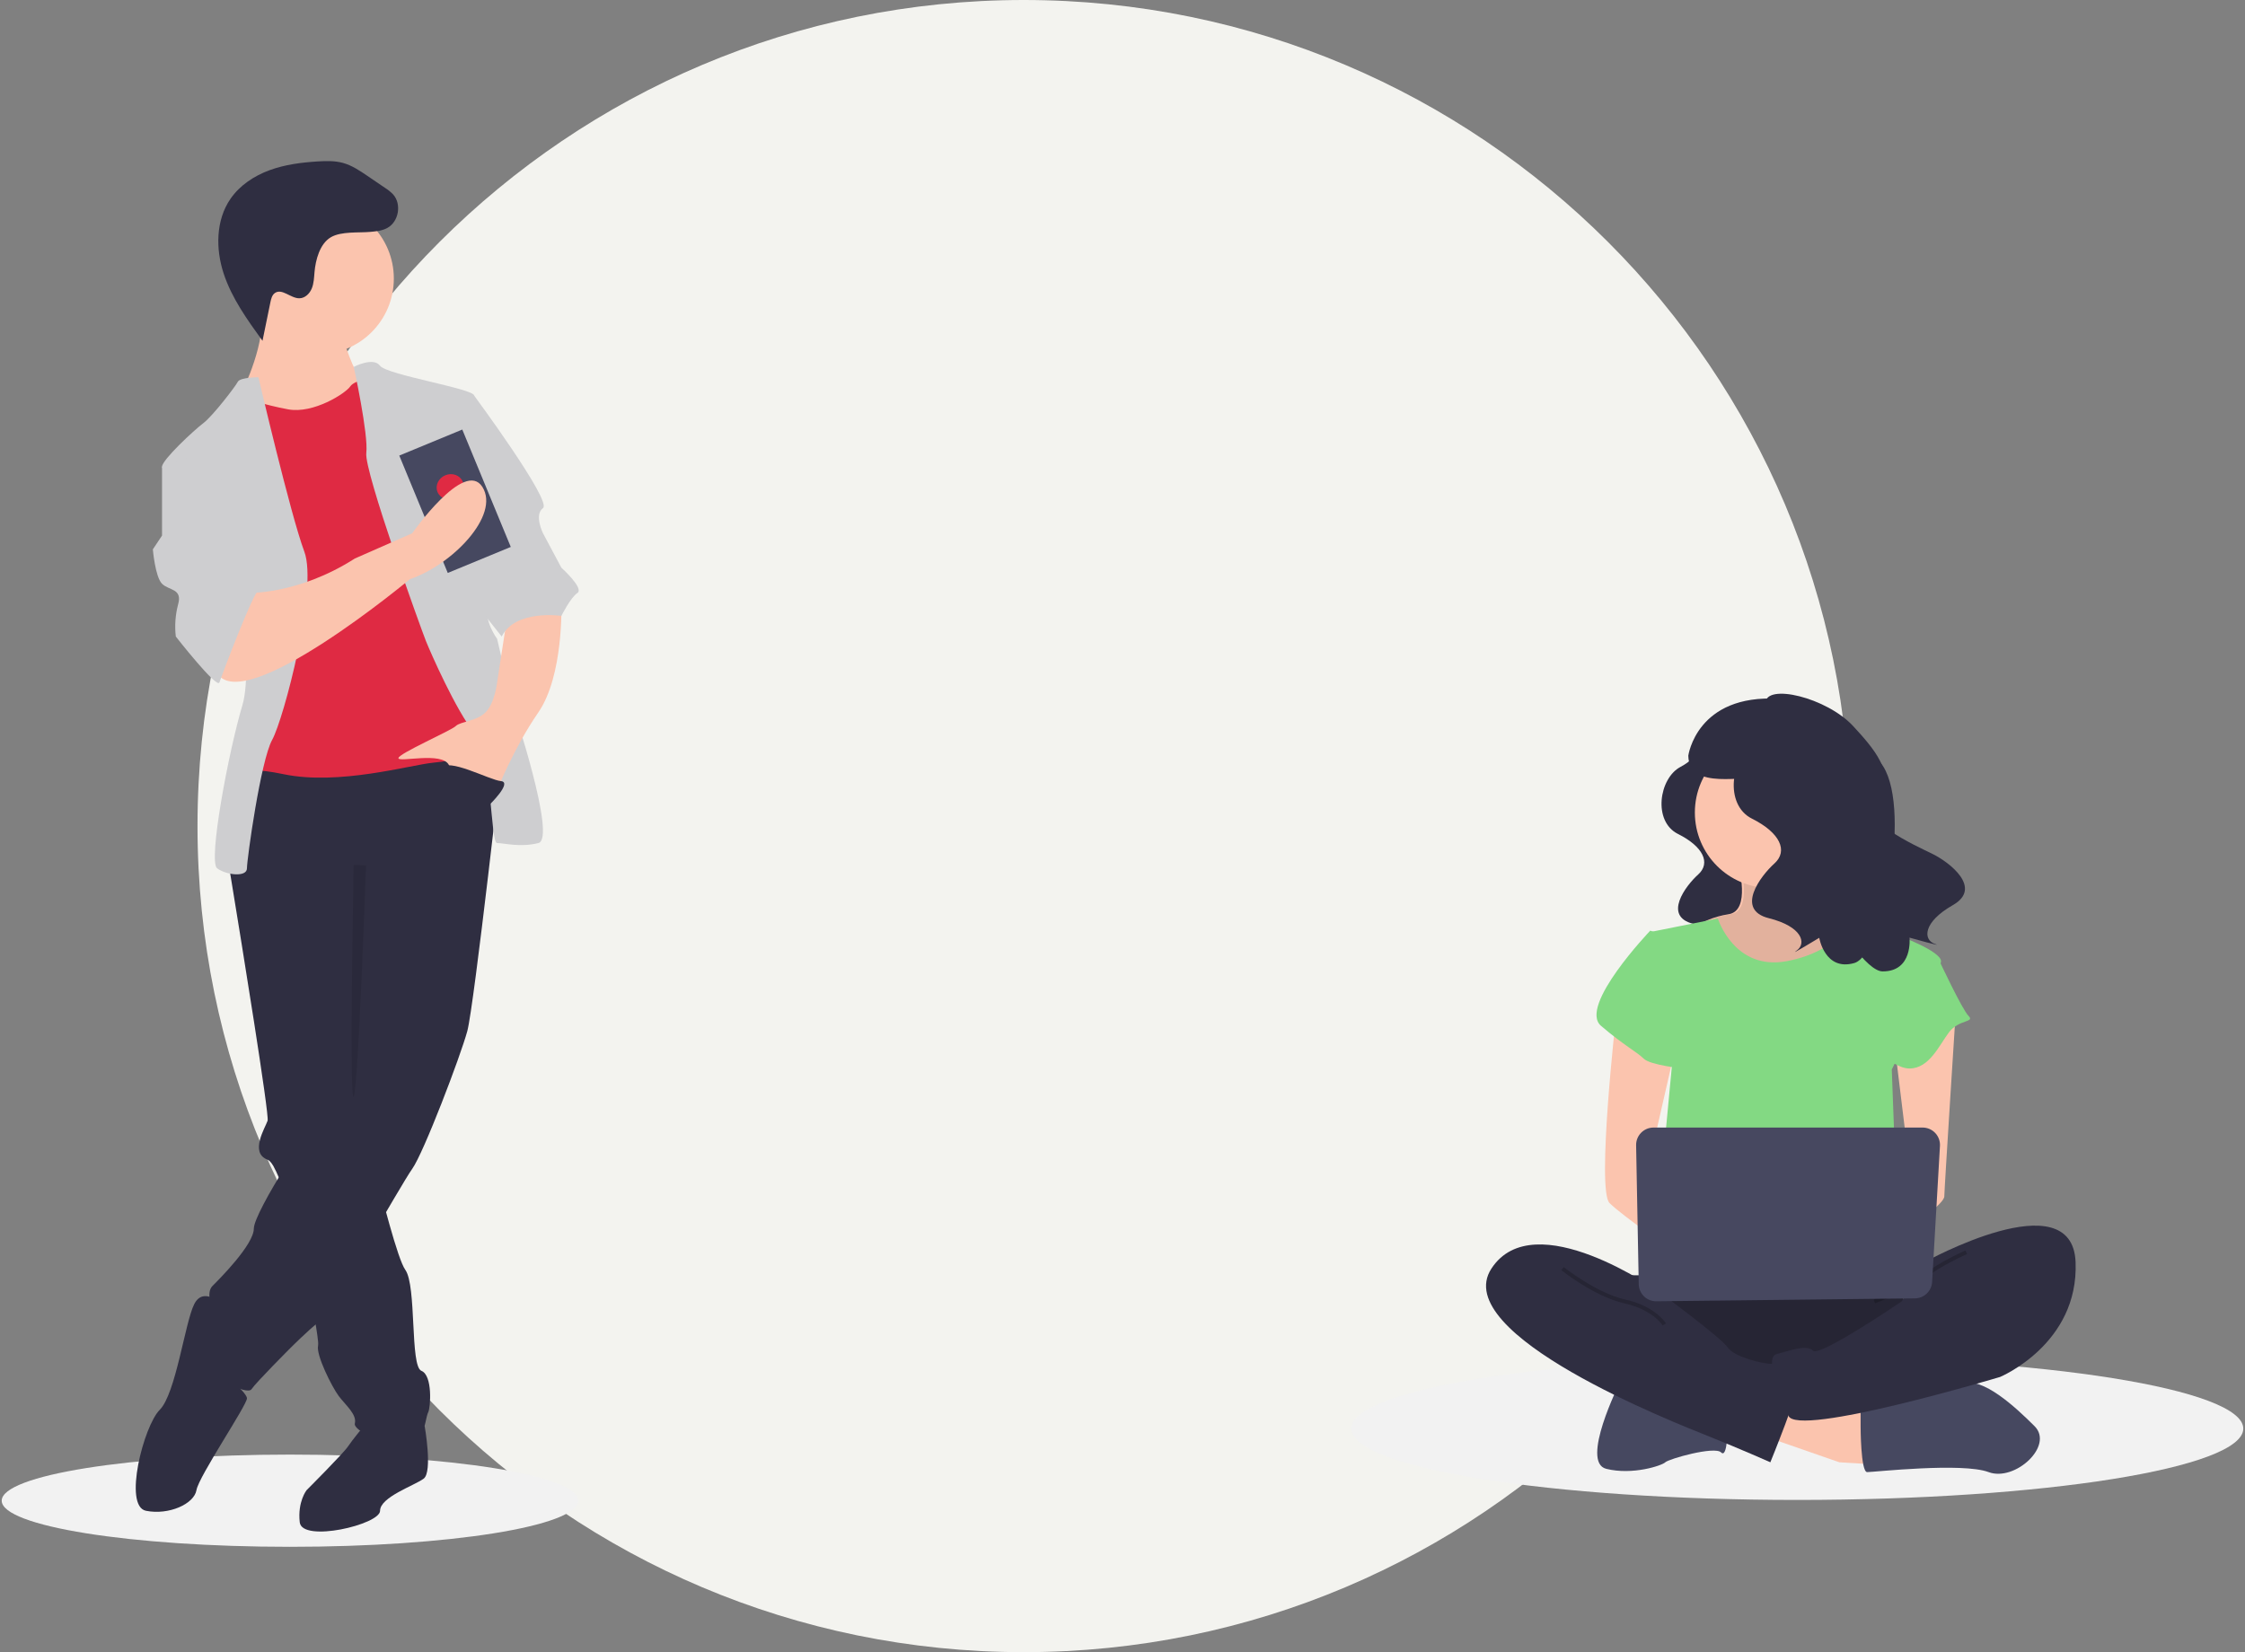 <svg width="1023" height="753" viewBox="0 0 1023 753" fill="none" xmlns="http://www.w3.org/2000/svg">
<rect x="0" y="0" width="1023" height="753" fill="#808080" stroke="none"/>
<g clip-path="url(#clip0_82_550)">
<path d="M466.5 753C674.435 753 843 584.435 843 376.5C843 168.565 674.435 0 466.5 0C258.565 0 90 168.565 90 376.5C90 584.435 258.565 753 466.5 753Z" fill="#F3F3EF"/>
<path d="M132.121 704.984C204.658 704.984 263.462 695.576 263.462 683.97C263.462 672.364 204.658 662.955 132.121 662.955C59.584 662.955 0.78 672.364 0.78 683.97C0.78 695.576 59.584 704.984 132.121 704.984Z" fill="#F2F2F2"/>
<path d="M818.997 683.622C931.234 683.622 1022.22 669.064 1022.22 651.107C1022.22 633.149 931.234 618.591 818.997 618.591C706.76 618.591 615.774 633.149 615.774 651.107C615.774 669.064 706.76 683.622 818.997 683.622Z" fill="#F2F2F2"/>
<path d="M773.844 338.565C773.844 338.565 775.574 344.333 765.77 349.523C755.966 354.714 753.082 374.322 764.617 380.09C776.151 385.857 779.611 393.354 773.844 398.545C768.077 403.735 757.696 417.577 771.537 421.037C785.379 424.497 787.109 431.418 783.072 434.302C779.035 437.185 792.299 429.111 792.299 429.111C792.299 429.111 794.606 442.953 806.717 439.492C818.829 436.032 852.855 370.285 835.554 361.058C818.252 351.83 773.844 338.565 773.844 338.565Z" fill="#2F2E41"/>
<path d="M792.085 394.254C792.085 394.254 798.068 415.192 787.598 416.688C781.102 417.7 774.945 420.266 769.651 424.166L789.094 449.591H824.988L847.422 427.157C847.422 427.157 817.51 404.723 823.493 391.263C829.475 377.802 792.085 394.254 792.085 394.254Z" fill="#FBC4AE"/>
<path opacity="0.1" d="M792.973 394.254C792.973 394.254 798.955 415.192 788.486 416.688C781.989 417.7 775.832 420.266 770.539 424.166L789.981 449.591H825.876L848.31 427.157C848.31 427.157 818.398 404.723 824.38 391.263C830.363 377.802 792.973 394.254 792.973 394.254Z" fill="black"/>
<path d="M803.721 654.488L838.12 666.452L862.049 667.948L860.554 647.009L811.199 632.413L803.721 654.488Z" fill="#FBC4AE"/>
<path d="M847.841 650.001C847.841 650.001 847.841 670.939 850.832 670.939C853.824 670.939 894.205 666.452 906.169 670.939C918.134 675.426 936.081 658.974 927.108 650.001C918.134 641.027 903.497 627.567 894.364 630.558C885.231 633.549 847.841 641.027 847.841 641.027V650.001Z" fill="#464860"/>
<path d="M737.915 630.558C737.915 630.558 719.968 666.452 731.933 669.443C743.897 672.434 757.358 667.948 758.853 666.452C760.349 664.956 781.287 658.974 784.278 661.965C787.269 664.957 787.27 650.001 787.27 650.001L737.915 630.558Z" fill="#464860"/>
<path d="M740.447 581.203C740.447 581.203 712.031 620.089 732.969 630.558C753.907 641.027 854.112 641.027 861.59 630.558C869.068 620.089 872.059 587.186 861.59 584.194C851.121 581.203 740.447 581.203 740.447 581.203Z" fill="#2F2E41"/>
<path opacity="0.2" d="M752.871 581.203C752.871 581.203 724.455 620.089 745.393 630.558C766.331 641.027 866.536 641.027 874.014 630.558C881.492 620.089 884.483 587.186 874.014 584.194C863.545 581.203 752.871 581.203 752.871 581.203Z" fill="black"/>
<path d="M806.712 404.723C825.71 404.723 841.111 389.322 841.111 370.324C841.111 351.327 825.71 335.926 806.712 335.926C787.714 335.926 772.314 351.327 772.314 370.324C772.314 389.322 787.714 404.723 806.712 404.723Z" fill="#FBC4AE"/>
<path d="M752.871 424.608L782.783 418.626C782.783 418.626 790.261 442.555 814.19 438.068C838.12 433.582 844.102 418.626 844.102 418.626C844.102 418.626 862.049 426.104 863.545 426.104C865.04 426.104 884.483 433.582 884.483 438.068C884.483 442.555 862.049 487.423 862.049 487.423L865.04 568.185L754.367 565.194L761.845 485.927L752.871 424.608Z" fill="#83D983"/>
<path d="M736.419 463.051C736.419 463.051 727.446 542.318 733.428 548.3C739.411 554.282 763.34 570.734 763.34 570.734V552.787L751.375 530.353L763.34 478.007L736.419 463.051Z" fill="#FBC4AE"/>
<path d="M891.213 460.808C891.213 460.808 885.979 542.318 885.979 545.309C885.979 548.3 872.518 558.77 868.032 558.77C863.545 558.77 860.554 551.292 860.554 551.292L871.023 539.327L863.545 478.007L891.213 460.808Z" fill="#FBC4AE"/>
<path d="M877.005 575.221C877.005 575.221 944.307 537.831 945.802 575.221C947.298 612.611 911.404 627.567 911.404 627.567C911.404 627.567 818.677 655.372 814.938 645.208C811.199 635.045 803.721 618.593 809.704 617.098C815.686 615.602 823.164 612.611 826.155 615.602C829.146 618.593 866.536 593.168 866.536 593.168L877.005 575.221Z" fill="#2F2E41"/>
<path opacity="0.2" d="M895.989 570.734C895.989 570.734 882.528 576.716 878.041 581.203C873.555 585.69 854.112 593.168 854.112 593.168" stroke="black" stroke-width="1.775" stroke-miterlimit="10"/>
<path d="M760.957 427.157L751.983 424.166C751.983 424.166 719.08 458.565 729.55 467.538C740.019 476.512 746.001 479.503 748.992 482.494C751.983 485.485 766.939 486.981 766.939 486.981L760.957 427.157Z" fill="#83D983"/>
<path d="M870.135 434.635L883.596 437.626C883.596 437.626 894.065 460.06 897.056 463.051C900.047 466.042 892.569 464.547 888.082 470.529C883.596 476.512 879.109 486.981 870.135 486.981C861.162 486.981 849.197 472.025 849.197 472.025L870.135 434.635Z" fill="#83D983"/>
<path d="M755.862 588.681C755.862 588.681 699.03 548.3 679.587 578.212C660.144 608.124 763.34 648.505 778.296 654.487C793.252 660.47 806.712 666.452 806.712 666.452C806.712 666.452 820.173 633.549 820.173 627.567C820.173 621.584 809.704 621.584 806.712 621.584C803.721 621.584 790.261 618.593 787.27 614.106C784.278 609.62 755.862 588.681 755.862 588.681Z" fill="#2F2E41"/>
<path opacity="0.2" d="M712.031 578.212C712.031 578.212 726.987 590.177 740.447 593.168C753.907 596.159 758.394 603.637 758.394 603.637" stroke="black" stroke-width="1.775" stroke-miterlimit="10"/>
<path d="M745.545 521.978L746.74 585.302C746.78 587.394 747.644 589.385 749.146 590.842C750.647 592.299 752.663 593.103 754.755 593.08L872.598 591.756C874.605 591.733 876.53 590.949 877.982 589.563C879.435 588.176 880.307 586.29 880.423 584.285L883.999 522.285C884.062 521.208 883.903 520.129 883.533 519.114C883.164 518.1 882.591 517.172 881.85 516.387C881.109 515.602 880.215 514.977 879.224 514.549C878.233 514.122 877.165 513.902 876.085 513.902H753.471C752.418 513.902 751.375 514.112 750.403 514.519C749.432 514.927 748.551 515.525 747.813 516.277C747.075 517.029 746.495 517.92 746.105 518.899C745.716 519.878 745.525 520.925 745.545 521.978Z" fill="#474860"/>
<path d="M808.55 327.113C808.55 327.113 810.467 333.502 799.606 339.252C788.744 345.002 785.55 366.725 798.328 373.114C811.106 379.503 814.939 387.808 808.55 393.558C802.161 399.308 790.661 414.642 805.995 418.475C821.328 422.309 823.245 429.975 818.772 433.17C814.3 436.364 828.995 427.42 828.995 427.42C828.995 427.42 831.55 442.753 844.967 438.92C858.384 435.087 871.771 365.405 856.815 347.458C842.908 330.77 808.55 327.113 808.55 327.113Z" fill="#2F2E41"/>
<path d="M804.469 320.537C804.472 311.177 832.475 317.903 844.482 330.971C852.796 340.021 865.424 353.637 854.842 363.234C844.26 372.832 872.981 385.413 880.683 389.228C888.386 393.042 903.594 404.707 889.862 412.533C876.13 420.359 876.352 428.258 881.52 430.128C886.687 431.999 870.125 427.347 870.125 427.347C870.125 427.347 871.799 442.802 857.845 442.728C843.892 442.654 803.86 365.97 813.423 344.655C822.315 324.836 804.469 320.537 804.469 320.537Z" fill="#2F2E41"/>
<path d="M810.535 318.486C773.087 316.231 769.328 344.419 769.328 344.419C769.587 360.732 795.492 352.783 802.687 355.215C811.368 348.971 828.1 337.156 840.066 328.724C831.378 322.607 821.144 319.059 810.535 318.486Z" fill="#2F2E41"/>
<path d="M187.828 654.054L193.492 649.847C193.492 649.847 197.241 670.787 193.057 673.925C188.874 677.062 173.187 682.291 173.187 688.566C173.187 694.841 137.629 703.207 136.584 693.795C135.538 684.383 139.721 679.154 139.721 679.154C139.721 679.154 156.454 662.421 158.546 659.283C160.637 656.146 165.866 649.871 165.866 649.871L187.828 654.054Z" fill="#2F2E41"/>
<path d="M104.163 393.648C104.163 393.648 104.32 394.568 104.592 396.252C104.843 397.747 105.188 399.86 105.607 402.464C109.999 429.268 122.81 508.174 121.942 510.778C120.896 513.916 113.576 525.42 121.942 528.557C122.748 528.86 123.616 529.843 124.546 531.391C126.343 534.725 127.824 538.219 128.97 541.828C133.959 556.302 139.292 579.467 142.377 595.51C143.727 602.559 144.647 608.227 144.919 611.197C145.013 611.883 145.024 612.579 144.95 613.268C143.904 617.451 151.225 632.092 154.362 636.275C157.5 640.459 162.729 644.642 161.683 648.825C160.637 653.008 187.828 664.512 190.966 657.192C194.103 649.871 194.103 645.688 195.149 643.596C196.195 641.504 197.241 626.863 192.011 624.772C186.782 622.68 189.92 586.077 184.691 578.756C182.944 576.319 180.278 568.068 177.485 558.143C176.387 554.253 175.279 550.111 174.191 545.959C169.778 528.944 165.866 511.824 165.866 511.824L166.912 389.464L109.393 382.144L107.918 385.396L104.979 391.849L104.163 393.648Z" fill="#2F2E41"/>
<path d="M101.026 594.443C101.026 594.443 92.66 586.077 88.476 594.443C84.293 602.81 80.11 635.23 72.789 642.55C65.469 649.871 56.056 686.474 66.514 688.566C76.972 690.658 88.476 685.429 89.522 679.154C90.568 672.879 112.53 640.459 112.53 637.321C112.53 634.184 97.889 622.68 97.889 622.68L101.026 594.443Z" fill="#2F2E41"/>
<path d="M229.661 336.128C229.661 336.128 216.065 458.488 212.928 469.992C209.79 481.496 193.057 525.42 187.828 532.74C182.599 540.061 149.133 599.672 144.95 602.81C140.767 605.947 132.4 614.313 132.4 614.313C132.4 614.313 116.713 630.001 114.622 633.138C112.53 636.275 94.751 626.863 93.705 620.588C92.66 614.313 94.751 603.855 95.797 599.672C96.843 595.489 93.705 589.214 96.843 586.077C99.98 582.939 115.667 567.252 115.667 559.931C115.667 552.611 142.858 509.733 153.317 500.32C163.775 490.908 161.683 475.221 161.683 475.221V411.427L104.163 393.648C104.163 393.648 107.301 343.449 114.622 343.449C121.942 343.449 218.157 326.716 229.661 336.128Z" fill="#2F2E41"/>
<path d="M144.95 161.478C164.01 161.478 179.462 146.027 179.462 126.966C179.462 107.906 164.01 92.455 144.95 92.455C125.89 92.455 110.438 107.906 110.438 126.966C110.438 146.027 125.89 161.478 144.95 161.478Z" fill="#FBC4AE"/>
<path d="M156.454 154.157C156.454 154.157 160.637 169.845 165.866 174.028C171.095 178.211 152.271 195.99 152.271 195.99L116.713 198.081L110.438 178.211C110.438 178.211 121.942 155.203 118.805 140.562C115.667 125.921 156.454 154.157 156.454 154.157Z" fill="#FBC4AE"/>
<path d="M171.095 171.936C171.095 171.936 161.683 172.982 159.591 176.12C157.5 179.257 142.858 188.669 131.355 186.578C119.851 184.486 112.53 181.349 110.438 182.394C108.347 183.44 104.163 205.402 104.163 205.402L115.667 238.868L113.576 330.899L110.438 355.999C110.438 355.999 104.163 347.632 129.263 352.861C154.362 358.09 186.782 348.678 197.241 347.632C207.699 346.586 225.477 343.449 226.523 337.174C227.569 330.899 223.386 307.891 223.386 307.891L206.653 237.822L196.195 200.173L171.095 171.936Z" fill="#DF2A43"/>
<path d="M161.203 167.216C161.203 167.216 170.049 162.524 173.187 166.707C176.324 170.89 216.065 177.165 216.065 180.303C216.065 183.44 224.432 268.151 222.34 275.471C220.248 282.792 226.523 291.158 226.523 291.158L233.844 322.533C233.844 322.533 253.714 382.144 245.348 384.235C236.981 386.327 229.661 384.235 226.523 384.235C223.386 384.235 224.432 344.495 216.065 334.037C207.699 323.578 196.195 297.433 194.103 292.204C192.011 286.975 165.866 214.814 166.912 206.448C167.958 198.081 161.203 167.216 161.203 167.216Z" fill="#CECED0"/>
<path d="M117.759 171.936C117.759 171.936 109.393 171.936 108.347 174.028C107.301 176.12 96.843 189.715 92.66 192.852C88.476 195.99 73.835 209.585 73.835 212.723C73.835 215.86 104.163 238.868 104.163 238.868C104.163 238.868 116.713 300.571 110.438 321.487C104.163 342.403 94.751 392.602 98.934 395.739C103.118 398.877 112.53 399.923 112.53 395.739C112.53 391.556 118.805 346.586 124.034 337.174C129.263 327.762 144.95 268.151 138.675 251.418C132.4 234.685 117.759 171.936 117.759 171.936Z" fill="#CECED0"/>
<path d="M255.806 275.471C255.806 275.471 256.852 307.891 245.348 324.624C233.844 341.357 226.523 360.182 226.523 360.182C226.523 360.182 207.699 354.953 204.561 348.678C201.424 342.403 181.553 347.632 181.553 345.54C181.553 343.449 205.607 332.991 207.699 330.899C209.79 328.807 217.111 328.807 221.294 324.624C225.477 320.441 226.523 311.029 226.523 311.029L230.706 283.838L255.806 275.471Z" fill="#FBC4AE"/>
<path d="M168.72 105.687C171.375 105.446 174.113 105.181 176.46 103.915C181.717 101.08 183.112 93.005 179.109 88.571C178.006 87.442 176.771 86.45 175.432 85.614L167.483 80.204C163.967 77.81 160.368 75.378 156.267 74.25C152.558 73.23 148.641 73.334 144.802 73.573C137.348 74.036 129.849 74.993 122.839 77.567C115.828 80.14 109.289 84.445 105.043 90.588C98.313 100.327 98.22 113.462 101.927 124.705C105.634 135.948 112.676 145.738 119.615 155.33L123.215 137.764C123.536 136.199 123.95 134.484 125.252 133.558C128.486 131.257 132.442 135.982 136.412 135.951C138.962 135.932 141.104 133.834 142.07 131.474C143.037 129.113 143.101 126.499 143.324 123.958C143.798 118.577 145.679 111.089 150.775 108.121C155.524 105.355 163.382 106.172 168.72 105.687Z" fill="#2F2E41"/>
<path opacity="0.1" d="M166.784 394.492C166.784 394.492 163.252 496.66 161.16 499.797C159.068 502.935 161.16 394.171 161.16 394.171L166.784 394.492Z" fill="black"/>
<path d="M207.699 180.303H216.065C216.065 180.303 251.623 228.41 247.439 231.548C243.256 234.685 247.439 243.052 247.439 243.052L255.806 258.739C255.806 258.739 266.264 268.151 263.126 270.243C259.989 272.334 255.806 280.701 255.806 280.701C255.806 280.701 234.89 277.563 228.615 290.113L215.051 272.989L207.699 180.303Z" fill="#CECED0"/>
<path d="M210.656 195.776L181.947 207.632L204.039 261.131L232.748 249.276L210.656 195.776Z" fill="#464860"/>
<path d="M207.291 227.154C210.462 225.845 212.057 222.422 210.854 219.509C209.651 216.596 206.106 215.296 202.935 216.605C199.763 217.915 198.168 221.338 199.371 224.251C200.574 227.164 204.12 228.464 207.291 227.154Z" fill="#DF2A43"/>
<path d="M186.782 263.967C186.782 263.967 111.484 326.716 98.934 306.846C86.385 286.975 112.53 270.242 112.53 270.242C112.53 270.242 135.538 271.288 161.683 254.555L187.828 243.051C187.828 243.051 211.697 208.975 219.83 221.951C227.964 234.927 205.946 257.511 186.782 263.967Z" fill="#FBC4AE"/>
<path d="M85.339 208.54L73.835 212.723V244.097L69.652 250.372C69.652 250.372 70.698 262.922 73.835 266.059C76.972 269.197 83.247 268.151 81.156 275.472C79.899 280.244 79.544 285.21 80.11 290.113C80.11 290.113 98.934 314.167 99.98 311.029C101.026 307.892 115.667 269.197 117.759 269.197C119.851 269.197 96.843 208.54 96.843 208.54H85.339Z" fill="#CECED0"/>
<path d="M222.863 366.98C222.863 366.98 233.676 356.521 228.27 355.999C222.863 355.476 204.038 345.018 200.901 350.247C197.763 355.476 222.863 366.98 222.863 366.98Z" fill="#2F2E41"/>
</g>
<defs>
<clipPath id="clip0_82_550">
<rect width="1021.86" height="753" fill="white" transform="translate(0.571)"/>
</clipPath>
</defs>
</svg>
